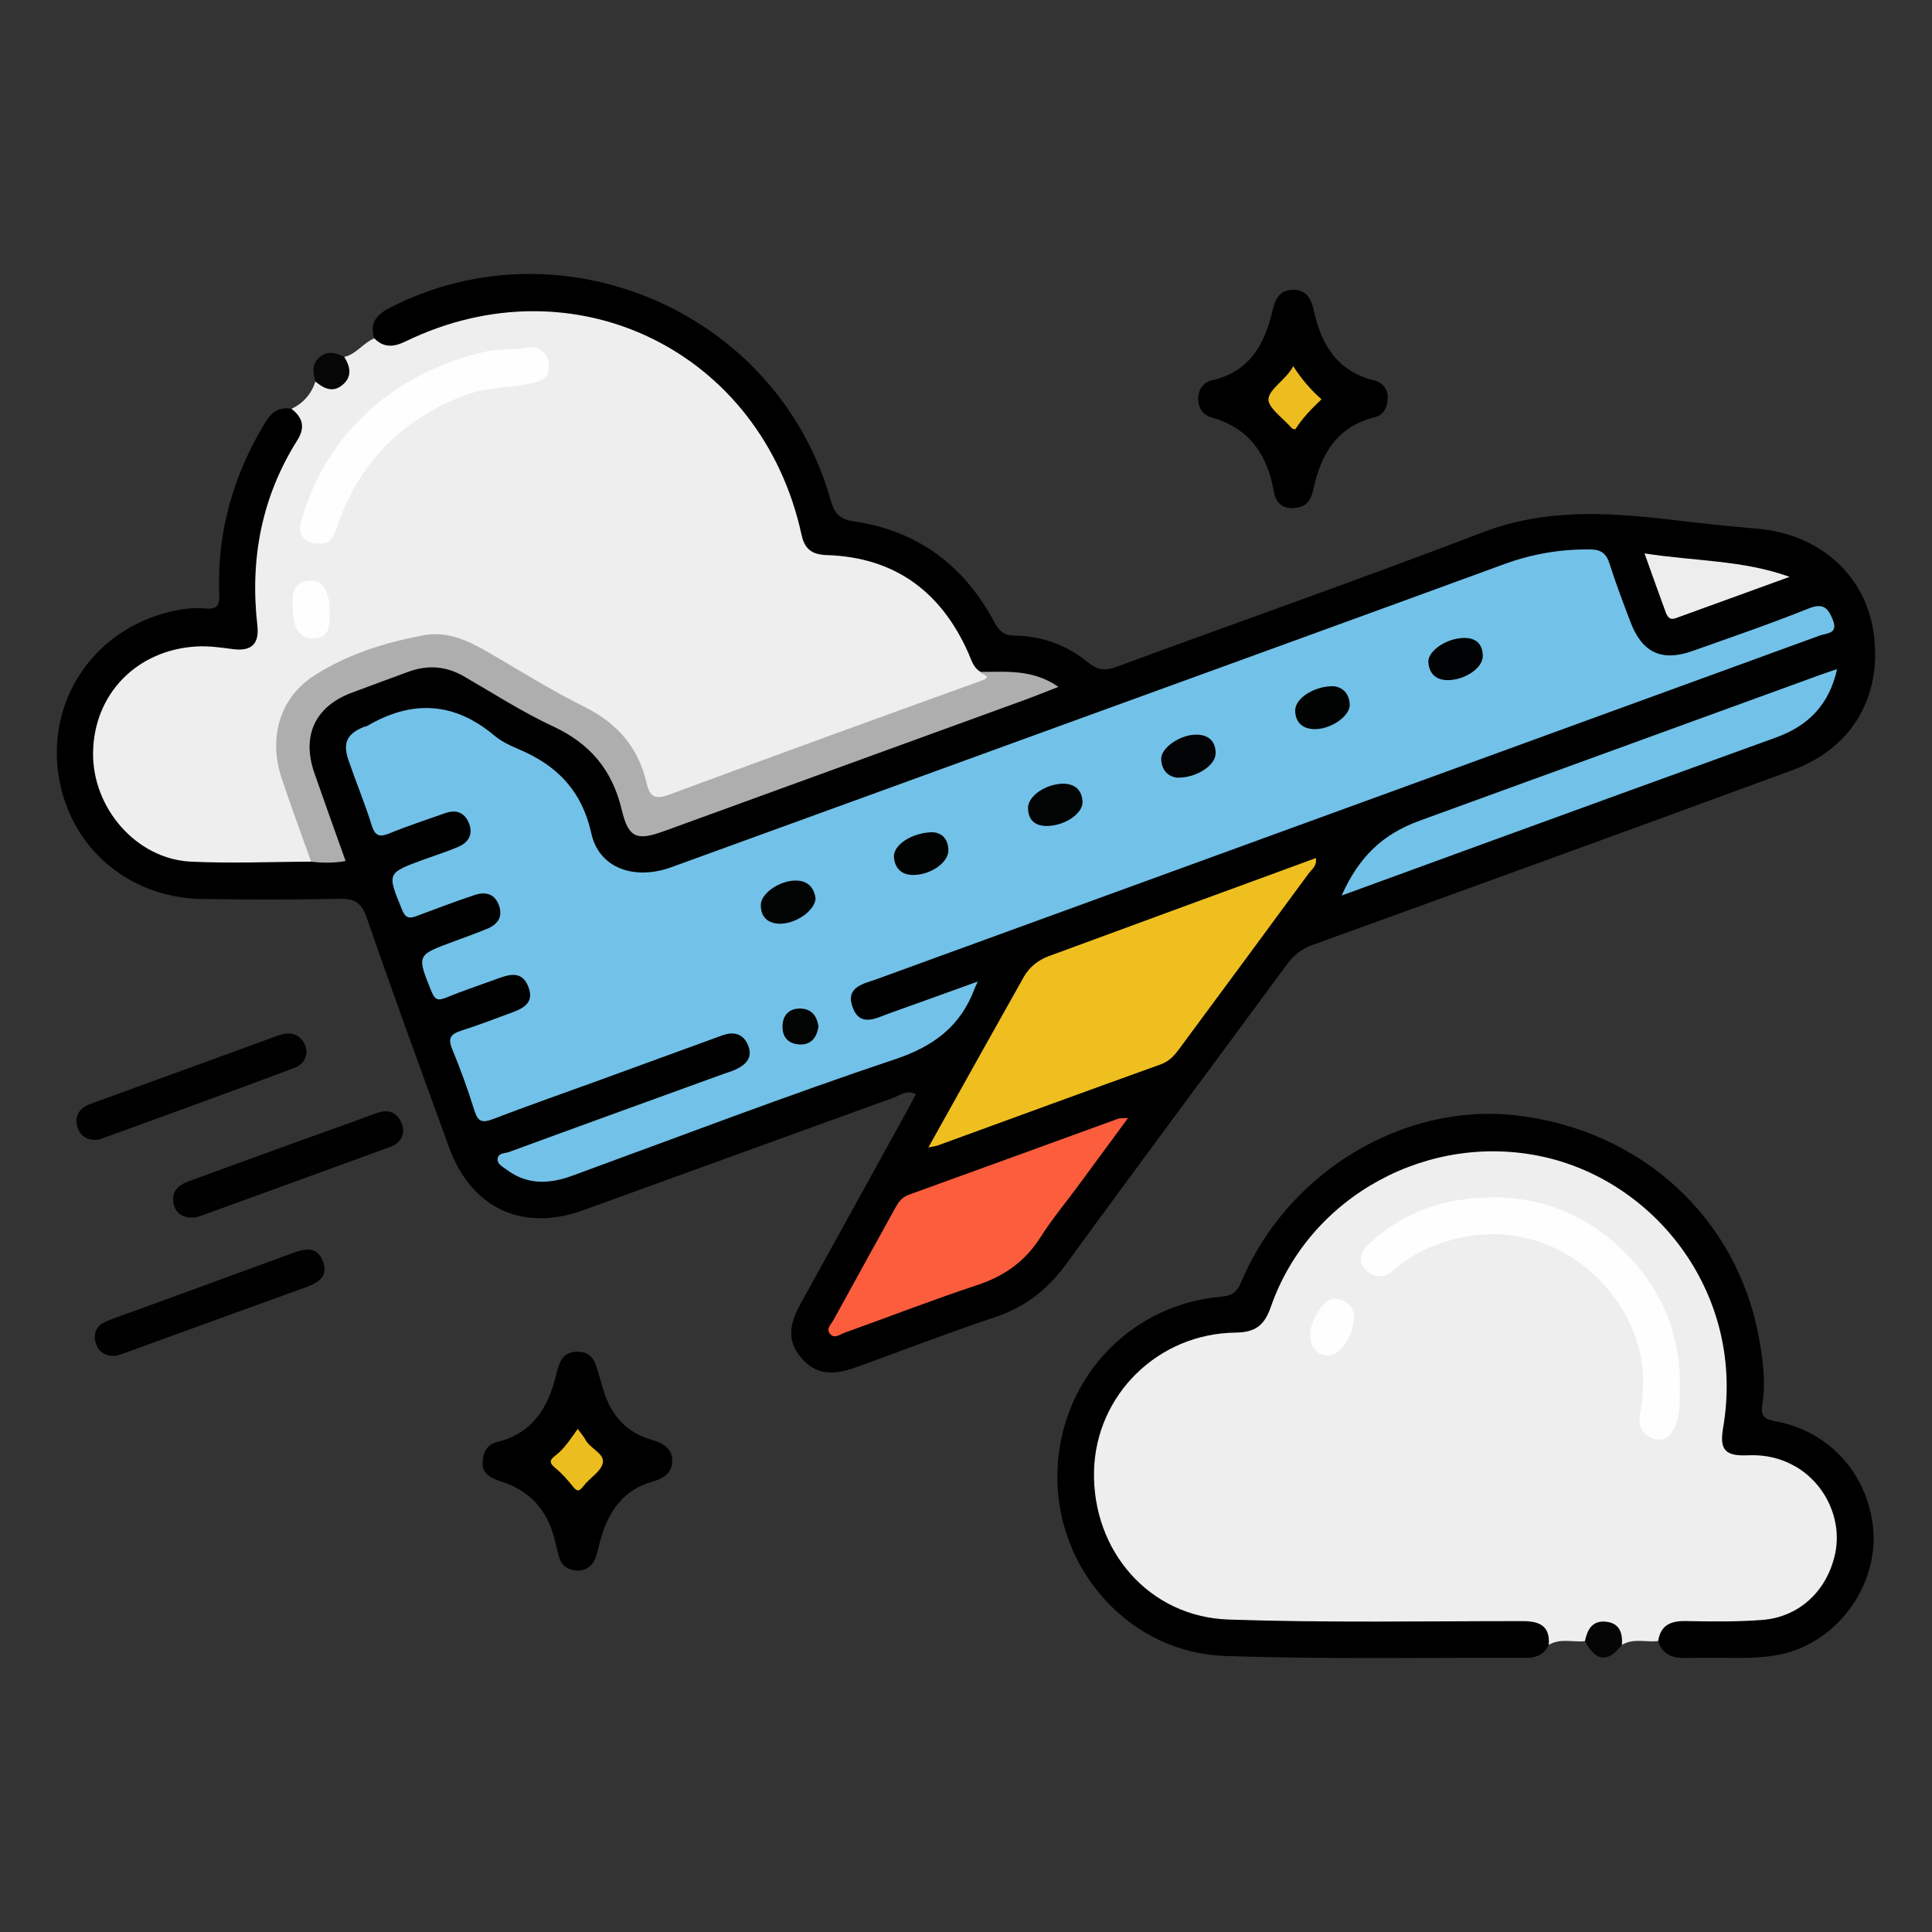<?xml version="1.0" encoding="utf-8"?>
<!-- Generator: Adobe Illustrator 16.0.2, SVG Export Plug-In . SVG Version: 6.00 Build 0)  -->
<!DOCTYPE svg PUBLIC "-//W3C//DTD SVG 1.1 Tiny//EN" "http://www.w3.org/Graphics/SVG/1.1/DTD/svg11-tiny.dtd">
<svg version="1.1" baseProfile="tiny" id="Layer_1" xmlns="http://www.w3.org/2000/svg" xmlns:xlink="http://www.w3.org/1999/xlink"
	 x="0px" y="0px" width="85px" height="85px" viewBox="0 0 85 85" xml:space="preserve">
<rect x="0" y="0" width="85" height="85" fill="#333333" stroke="none"/>
<g>
	<path fill-rule="evenodd" d="M16.468,14.886c-0.233-0.716,0.138-1.069,0.739-1.374c7.604-3.856,17.019,0.258,19.336,8.485
		c0.167,0.591,0.394,0.85,1.03,0.942c2.79,0.406,4.831,1.929,6.153,4.397c0.229,0.428,0.428,0.621,0.938,0.63
		c1.18,0.022,2.273,0.41,3.186,1.163c0.428,0.352,0.767,0.396,1.277,0.207c5.366-1.979,10.767-3.871,16.107-5.915
		c2.673-1.022,5.349-0.893,8.079-0.578c1.33,0.154,2.662,0.306,3.998,0.417c2.709,0.228,4.73,2.002,5.11,4.521
		c0.422,2.8-0.896,5.122-3.568,6.105c-7.025,2.584-14.06,5.138-21.097,7.684c-0.48,0.174-0.821,0.432-1.118,0.835
		c-3.239,4.402-6.509,8.784-9.727,13.202c-0.823,1.13-1.816,1.904-3.147,2.347c-2.054,0.684-4.074,1.469-6.109,2.205
		c-1.108,0.4-1.825,0.269-2.406-0.424c-0.574-0.687-0.588-1.356-0.025-2.377c1.587-2.882,3.18-5.762,4.769-8.643
		c0.102-0.185,0.195-0.374,0.299-0.573c-0.4-0.216-0.697,0.051-0.998,0.159c-4.55,1.642-9.093,3.303-13.643,4.946
		c-2.673,0.967-4.924-0.096-5.897-2.775c-1.223-3.367-2.456-6.73-3.626-10.114c-0.229-0.663-0.545-0.829-1.198-0.815
		c-2.011,0.04-4.024,0.035-6.035,0.008c-3.364-0.045-5.998-2.438-6.357-5.735c-0.351-3.234,1.727-6.143,4.962-6.906
		c0.49-0.116,1.016-0.188,1.512-0.14c0.588,0.058,0.652-0.167,0.633-0.665c-0.1-2.699,0.619-5.183,2.005-7.492
		c0.279-0.465,0.616-0.728,1.172-0.628c0.751,0.412,0.865,0.726,0.39,1.553c-0.77,1.338-1.331,2.743-1.604,4.264
		c-0.196,1.092-0.103,2.191-0.099,3.288c0.006,1.5-0.324,1.801-1.8,1.625c-1.762-0.21-3.313,0.224-4.439,1.674
		c-1.129,1.453-1.22,3.07-0.476,4.7c0.755,1.654,2.106,2.542,3.932,2.598c1.632,0.05,3.268,0.003,4.902,0.014
		c1.304,0.014,1.289,0.02,0.868-1.177c-0.321-0.911-0.685-1.808-0.958-2.733c-0.417-1.415,0.166-2.716,1.496-3.347
		c0.995-0.472,2.046-0.809,3.091-1.148c0.73-0.237,1.483-0.184,2.187,0.193c1.87,1,3.692,2.08,5.528,3.139
		c0.633,0.365,1.002,0.956,1.255,1.624c0.181,0.477,0.319,0.968,0.492,1.448c0.301,0.832,0.635,1.007,1.476,0.699
		c3.627-1.326,7.261-2.636,10.889-3.96c1.537-0.562,3.073-1.125,4.612-1.68c0.451-0.163,0.912-0.3,1.391-0.572
		c-0.903-0.571-1.896-0.329-2.814-0.488c-0.483-0.185-0.61-0.641-0.806-1.05c-1.171-2.455-3.08-3.854-5.825-4.037
		c-1.002-0.066-1.269-0.287-1.507-1.322c-0.823-3.58-2.841-6.299-6.076-7.995c-3.454-1.812-7.034-1.859-10.617-0.288
		c-0.294,0.129-0.57,0.313-0.893,0.359C17,15.421,16.596,15.419,16.468,14.886z"/>
	<path fill-rule="evenodd" fill="#EEEEEE" d="M72.952,72.198c-0.529,0.068-1.089-0.14-1.592,0.171
		c-0.023-0.013-0.057-0.02-0.068-0.038c-0.588-1.017-0.903-0.859-1.562-0.127c-0.531,0.057-1.087-0.143-1.591,0.165
		c-0.389-0.661-0.989-0.765-1.709-0.759c-3.431,0.027-6.863,0-10.295,0.02c-0.944,0.007-1.876-0.081-2.802-0.219
		c-2.983-0.44-5.365-3.189-5.413-6.214c-0.052-3.271,2.129-6.088,5.165-6.674c0.372-0.072,0.749-0.063,1.123-0.066
		c0.794-0.006,1.263-0.366,1.547-1.136c1.59-4.299,5.735-7.055,10.319-6.905c4.954,0.161,9.316,4.104,9.988,8.994
		c0.146,1.073,0.18,2.127-0.009,3.198c-0.173,0.99-0.041,1.116,0.966,1.168c2.067,0.106,3.441,1.197,3.899,3.097
		c0.502,2.079-0.976,4.241-3.094,4.58c-1.04,0.166-2.082,0.205-3.126,0.16C74.027,71.584,73.425,71.676,72.952,72.198z"/>
	<path fill-rule="evenodd" fill="#EEEEEE" d="M16.468,14.886c0.424,0.429,0.861,0.385,1.38,0.133
		c7.417-3.603,15.661,0.426,17.416,8.508c0.138,0.634,0.458,0.874,1.107,0.894c2.982,0.094,5.022,1.596,6.225,4.289
		c0.141,0.316,0.217,0.666,0.551,0.853c0.129,0.144,0.453-0.036,0.468,0.201c0.018,0.292-0.296,0.338-0.51,0.415
		c-2.168,0.78-4.319,1.607-6.488,2.385c-2.219,0.795-4.434,1.604-6.646,2.421c-1.309,0.483-1.432,0.458-1.841-0.843
		c-0.384-1.22-1.13-2.082-2.244-2.705c-1.497-0.837-3.014-1.64-4.474-2.539c-1.354-0.833-2.743-0.985-4.222-0.377
		c-0.718,0.295-1.464,0.523-2.188,0.803c-2.14,0.828-3.055,2.732-2.394,4.928c0.279,0.925,0.658,1.814,0.962,2.729
		c0.099,0.297,0.268,0.596,0.117,0.929c-1.767,0.005-3.537,0.085-5.299-0.002c-2.382-0.119-4.32-2.346-4.293-4.786
		c0.027-2.583,1.922-4.53,4.55-4.68c0.538-0.03,1.065,0.045,1.598,0.116c0.821,0.11,1.172-0.227,1.079-1.045
		c-0.331-2.917,0.185-5.648,1.761-8.148c0.359-0.569,0.234-0.996-0.26-1.379c0.524-0.247,0.872-0.651,1.054-1.199
		c0.131-0.037,0.256-0.002,0.381,0.031c0.577,0.154,0.843-0.078,0.827-0.664c-0.004-0.153-0.045-0.311,0.06-0.45
		C15.68,15.582,15.981,15.083,16.468,14.886z"/>
	<path fill-rule="evenodd" d="M72.952,72.198c0.108-0.694,0.549-0.889,1.205-0.878c1.125,0.02,2.254,0.038,3.375-0.049
		c1.636-0.128,2.855-1.285,3.206-2.913c0.316-1.465-0.403-3.061-1.743-3.837c-0.64-0.37-1.336-0.527-2.079-0.494
		c-1.01,0.045-1.275-0.226-1.106-1.209c0.996-5.784-2.877-10.781-7.855-11.911c-5.055-1.146-10.335,1.684-12.042,6.588
		c-0.287,0.823-0.683,1.123-1.551,1.134c-3.42,0.041-6.15,2.745-6.229,6.089c-0.081,3.507,2.422,6.416,5.917,6.535
		c4.311,0.148,8.628,0.068,12.944,0.07c0.736,0,1.211,0.205,1.146,1.046c-0.195,0.415-0.54,0.571-0.979,0.569
		c-4.423-0.018-8.85,0.069-13.269-0.083c-4.11-0.141-7.326-3.663-7.372-7.776c-0.049-4.201,3.054-7.669,7.202-8.029
		c0.454-0.039,0.691-0.182,0.876-0.622c2.028-4.852,7.138-7.938,12.127-7.353c5.505,0.646,9.712,4.51,10.67,9.824
		c0.171,0.949,0.296,1.923,0.142,2.879c-0.092,0.567,0.132,0.667,0.597,0.755c2.319,0.434,3.996,2.264,4.266,4.612
		c0.25,2.184-1.05,4.41-3.107,5.332c-0.904,0.404-1.86,0.467-2.83,0.463c-0.777-0.002-1.556-0.011-2.332,0.003
		C73.563,72.954,73.132,72.783,72.952,72.198z"/>
	<path fill-rule="evenodd" d="M21.235,64.407c0.004-0.59,0.251-0.869,0.646-0.967c1.559-0.386,2.243-1.519,2.588-2.96
		c0.037-0.154,0.085-0.308,0.137-0.459c0.129-0.378,0.405-0.548,0.794-0.552c0.396-0.004,0.67,0.189,0.801,0.551
		c0.137,0.375,0.232,0.766,0.349,1.148c0.334,1.101,1.014,1.866,2.143,2.186c0.471,0.134,0.874,0.362,0.882,0.899
		c0.009,0.534-0.359,0.788-0.846,0.924c-1.267,0.349-1.927,1.273-2.284,2.47c-0.084,0.28-0.132,0.574-0.228,0.851
		c-0.138,0.397-0.449,0.621-0.858,0.598c-0.363-0.021-0.664-0.207-0.765-0.603c-0.054-0.206-0.111-0.412-0.157-0.62
		c-0.293-1.334-1.043-2.262-2.368-2.685C21.607,65.041,21.224,64.826,21.235,64.407z"/>
	<path fill-rule="evenodd" d="M61.051,17.497c-0.004,0.48-0.214,0.771-0.576,0.862c-1.657,0.414-2.356,1.619-2.69,3.153
		c-0.074,0.345-0.199,0.687-0.589,0.792c-0.592,0.16-1.042-0.041-1.149-0.658c-0.283-1.645-1.084-2.817-2.759-3.287
		c-0.372-0.104-0.569-0.421-0.573-0.794c-0.004-0.41,0.216-0.744,0.623-0.837c1.649-0.379,2.313-1.598,2.652-3.083
		c0.121-0.529,0.343-0.911,0.94-0.895c0.562,0.015,0.763,0.415,0.867,0.892c0.332,1.501,1.016,2.69,2.649,3.09
		C60.837,16.829,61.072,17.135,61.051,17.497z"/>
	<path fill-rule="evenodd" fill="#010101" d="M5.086,59.654c-0.465,0.012-0.749-0.175-0.865-0.541
		c-0.127-0.399-0.014-0.764,0.385-0.944c0.436-0.197,0.896-0.342,1.346-0.507c2.304-0.843,4.608-1.68,6.909-2.528
		c0.547-0.202,1.083-0.324,1.344,0.353c0.261,0.678-0.205,0.951-0.759,1.151c-2.658,0.958-5.313,1.927-7.968,2.891
		C5.328,59.581,5.175,59.626,5.086,59.654z"/>
	<path fill-rule="evenodd" fill="#010101" d="M4.174,50.152c-0.371-0.01-0.637-0.185-0.753-0.512
		c-0.125-0.354-0.058-0.693,0.271-0.927c0.107-0.076,0.234-0.127,0.358-0.172c2.706-0.986,5.413-1.968,8.117-2.958
		c0.407-0.15,0.782-0.203,1.102,0.151c0.369,0.412,0.255,1.035-0.31,1.248c-2.845,1.068-5.704,2.098-8.559,3.139
		C4.328,50.149,4.243,50.145,4.174,50.152z"/>
	<path fill-rule="evenodd" fill="#010101" d="M8.5,53.569c-0.504,0.015-0.786-0.225-0.867-0.63
		c-0.101-0.506,0.207-0.798,0.653-0.961c1.503-0.55,3.005-1.098,4.51-1.644c1.253-0.454,2.513-0.894,3.763-1.359
		c0.53-0.196,0.919-0.038,1.113,0.45c0.185,0.469-0.03,0.857-0.497,1.029c-2.803,1.031-5.611,2.049-8.418,3.066
		C8.657,53.558,8.546,53.561,8.5,53.569z"/>
	<path fill-rule="evenodd" fill="#060606" d="M15.145,15.703c0.265,0.421,0.359,0.854-0.061,1.219
		c-0.429,0.373-0.834,0.177-1.208-0.136c-0.103-0.386-0.182-0.77,0.185-1.073C14.418,15.415,14.782,15.513,15.145,15.703z"/>
	<path fill-rule="evenodd" fill="#050505" d="M69.73,72.204c0.106-0.503,0.319-0.918,0.922-0.856
		c0.605,0.061,0.74,0.494,0.708,1.021C70.725,73.165,70.228,73.114,69.73,72.204z"/>
	<path fill-rule="evenodd" fill="#72C1E8" d="M43.018,43.183c-0.093,0.206-0.118,0.254-0.136,0.304
		c-0.62,1.662-1.795,2.546-3.511,3.119c-4.768,1.595-9.467,3.394-14.19,5.12c-1.016,0.371-1.988,0.416-2.896-0.269
		c-0.166-0.125-0.413-0.237-0.393-0.471c0.023-0.267,0.329-0.238,0.509-0.305c3.138-1.153,6.283-2.29,9.426-3.431
		c0.176-0.064,0.358-0.114,0.528-0.192c0.458-0.211,0.781-0.525,0.558-1.069c-0.21-0.514-0.634-0.619-1.132-0.438
		c-1.785,0.647-3.567,1.305-5.352,1.953c-1.583,0.577-3.177,1.13-4.75,1.734c-0.468,0.18-0.654,0.107-0.805-0.375
		c-0.288-0.918-0.613-1.827-0.983-2.715c-0.204-0.488-0.04-0.661,0.399-0.802c0.688-0.22,1.364-0.477,2.042-0.728
		c0.561-0.209,1.226-0.411,0.91-1.211c-0.31-0.783-0.944-0.495-1.505-0.295c-0.706,0.253-1.414,0.498-2.108,0.778
		c-0.335,0.136-0.486,0.125-0.644-0.265c-0.649-1.608-0.668-1.599,0.96-2.198c0.502-0.185,1.006-0.366,1.5-0.57
		c0.454-0.188,0.684-0.52,0.508-1.02c-0.179-0.508-0.591-0.618-1.044-0.469c-0.864,0.284-1.713,0.61-2.565,0.928
		c-0.315,0.118-0.493,0.126-0.656-0.272c-0.66-1.618-0.681-1.609,0.967-2.212c0.502-0.184,1.015-0.343,1.506-0.554
		c0.452-0.194,0.666-0.558,0.47-1.042c-0.19-0.471-0.563-0.614-1.048-0.44c-0.806,0.288-1.622,0.551-2.414,0.875
		c-0.431,0.176-0.654,0.177-0.815-0.339c-0.302-0.969-0.695-1.911-1.024-2.872c-0.26-0.758-0.061-1.156,0.673-1.457
		c0.049-0.02,0.109-0.02,0.153-0.046c1.96-1.152,3.819-1.064,5.588,0.42c0.303,0.253,0.678,0.439,1.046,0.592
		c1.7,0.709,2.805,1.819,3.229,3.728c0.339,1.525,1.898,2.063,3.512,1.478c6.035-2.19,12.067-4.387,18.1-6.582
		c6.186-2.25,12.372-4.492,18.551-6.755c1.228-0.449,2.474-0.66,3.776-0.646c0.479,0.005,0.713,0.173,0.855,0.627
		c0.275,0.866,0.6,1.717,0.922,2.568c0.509,1.344,1.376,1.754,2.72,1.276c1.715-0.609,3.438-1.199,5.124-1.875
		c0.648-0.259,0.856-0.007,1.06,0.508c0.245,0.615-0.273,0.574-0.575,0.684c-13.821,5.04-27.647,10.072-41.469,15.11
		c-0.582,0.212-1.415,0.337-1.083,1.245c0.329,0.897,1.038,0.472,1.629,0.262C40.393,44.134,41.642,43.678,43.018,43.183z"/>
	<path fill-rule="evenodd" fill="#EFBF20" d="M40.846,50.48c1.436-2.57,2.812-5.042,4.199-7.504
		c0.244-0.432,0.635-0.738,1.096-0.909c3.907-1.441,7.816-2.873,11.753-4.316c0.052,0.354-0.182,0.493-0.312,0.67
		c-1.888,2.571-3.785,5.134-5.681,7.7c-0.222,0.301-0.441,0.567-0.833,0.707c-3.273,1.174-6.538,2.376-9.805,3.565
		C41.17,50.428,41.068,50.437,40.846,50.48z"/>
	<path fill-rule="evenodd" fill="#AEAEAE" d="M13.688,37.909c-0.438-1.234-0.899-2.461-1.307-3.705
		c-0.566-1.723-0.092-3.485,1.42-4.466c1.458-0.946,3.139-1.476,4.854-1.792c1.026-0.189,1.939,0.238,2.813,0.744
		c1.412,0.817,2.798,1.689,4.256,2.415c1.449,0.721,2.37,1.8,2.725,3.354c0.146,0.638,0.406,0.719,0.997,0.5
		c4.563-1.688,9.133-3.355,13.711-5.003c0.595-0.214-0.012-0.267-0.01-0.395c1.14-0.002,2.3-0.122,3.42,0.658
		c-0.54,0.209-0.993,0.395-1.451,0.563c-5.303,1.931-10.605,3.858-15.908,5.787c-1.182,0.429-1.559,0.308-1.853-0.937
		c-0.416-1.752-1.388-2.915-3.021-3.674c-1.354-0.629-2.622-1.449-3.919-2.199c-0.798-0.461-1.615-0.515-2.469-0.196
		c-0.827,0.31-1.658,0.605-2.483,0.918c-1.607,0.609-2.201,1.894-1.63,3.534c0.446,1.281,0.906,2.558,1.372,3.867
		C14.644,37.979,14.166,37.967,13.688,37.909z"/>
	<path fill-rule="evenodd" fill="#FB5D3D" d="M49.629,49.188c-0.786,1.07-1.509,2.053-2.232,3.033
		c-0.541,0.733-1.13,1.436-1.614,2.204c-0.68,1.075-1.608,1.726-2.811,2.121c-1.956,0.646-3.876,1.396-5.816,2.089
		c-0.202,0.072-0.455,0.299-0.654,0.027c-0.157-0.216,0.064-0.397,0.161-0.575c0.901-1.643,1.81-3.282,2.714-4.925
		c0.144-0.26,0.291-0.484,0.606-0.599c3.071-1.106,6.136-2.229,9.203-3.342C49.279,49.188,49.391,49.203,49.629,49.188z"/>
	<path fill-rule="evenodd" fill="#71C1E8" d="M80.824,29.438c-0.353,1.595-1.288,2.502-2.694,3.011
		c-4.3,1.553-8.594,3.12-12.891,4.683c-2.055,0.748-4.109,1.5-6.213,2.268c0.762-1.708,1.807-2.702,3.429-3.292
		c5.877-2.141,11.755-4.28,17.633-6.419C80.301,29.61,80.519,29.542,80.824,29.438z"/>
	<path fill-rule="evenodd" fill="#EDEDED" d="M72.351,24.347c2.218,0.347,4.332,0.291,6.384,1.032
		c-1.669,0.605-3.339,1.211-5.01,1.818c-0.291,0.106-0.382-0.097-0.456-0.302C72.977,26.096,72.69,25.296,72.351,24.347z"/>
	<path fill-rule="evenodd" fill="#FEFEFE" d="M73.908,61.001c-0.02,0.564,0.035,1.125-0.174,1.671
		c-0.177,0.457-0.466,0.783-0.955,0.635c-0.466-0.142-0.732-0.519-0.628-1.064c0.398-2.096-0.063-3.945-1.469-5.591
		c-1.725-2.017-4.37-2.836-6.942-2.068c-0.882,0.263-1.689,0.651-2.383,1.266c-0.426,0.378-0.9,0.418-1.282,0.006
		c-0.392-0.421-0.176-0.832,0.202-1.181c1.224-1.129,2.694-1.749,4.316-1.931c2.453-0.274,4.7,0.353,6.539,2.019
		C72.952,56.409,73.943,58.496,73.908,61.001z"/>
	<path fill-rule="evenodd" fill="#FEFEFE" d="M59.569,57.997c-0.022,0.787-0.64,1.681-1.161,1.637
		c-0.506-0.042-0.756-0.366-0.765-0.864c-0.013-0.735,0.65-1.716,1.145-1.634C59.231,57.208,59.581,57.464,59.569,57.997z"/>
	<path fill-rule="evenodd" fill="#FEFEFE" d="M14.056,23.913c-0.639,0.014-0.986-0.38-0.807-0.992
		c0.576-1.972,1.607-3.673,3.176-5.015c1.447-1.239,3.119-2.035,4.982-2.446c0.631-0.14,1.271-0.055,1.908-0.178
		c0.361-0.07,0.774,0.237,0.83,0.716c0.055,0.475-0.18,0.734-0.655,0.844c-1.01,0.232-2.064,0.173-3.058,0.555
		c-2.769,1.063-4.642,2.97-5.606,5.771C14.693,23.559,14.575,23.956,14.056,23.913z"/>
	<path fill-rule="evenodd" fill="#FEFEFE" d="M14.494,26.894c0.02,0.609,0.034,1.178-0.695,1.189
		c-0.7,0.012-0.851-0.529-0.908-1.098c-0.014-0.132,0.011-0.27-0.005-0.402c-0.068-0.562,0.118-0.987,0.718-1.035
		c0.627-0.05,0.78,0.455,0.885,0.943C14.522,26.645,14.494,26.812,14.494,26.894z"/>
	<path fill-rule="evenodd" fill="#ECBD1F" d="M25.417,62.868c0.15,0.205,0.262,0.323,0.332,0.462
		c0.205,0.403,0.856,0.616,0.773,1.031c-0.077,0.383-0.586,0.665-0.858,1.026c-0.192,0.256-0.285,0.232-0.468,0.002
		c-0.232-0.291-0.485-0.576-0.773-0.81c-0.272-0.222-0.24-0.351,0.014-0.542C24.826,63.743,25.085,63.33,25.417,62.868z"/>
	<path fill-rule="evenodd" fill="#EDBD20" d="M56.899,16.11c0.388,0.608,0.778,1.045,1.243,1.458
		c-0.438,0.412-0.845,0.831-1.156,1.325c-0.07-0.024-0.127-0.026-0.152-0.055c-0.373-0.435-1.073-0.914-1.026-1.298
		C55.863,17.09,56.571,16.719,56.899,16.11z"/>
	<path fill-rule="evenodd" fill="#020404" d="M35.881,39.529c-0.028,0.551-0.914,1.15-1.627,1.109
		c-0.499-0.029-0.789-0.314-0.781-0.834c0.009-0.516,0.874-1.099,1.599-1.062C35.58,38.768,35.824,39.09,35.881,39.529z"/>
	<path fill-rule="evenodd" fill="#010303" d="M41.003,36.614c0.393,0.01,0.699,0.248,0.723,0.768
		c0.026,0.542-0.746,1.106-1.543,1.113c-0.502,0.004-0.81-0.278-0.853-0.775C39.285,37.19,40.082,36.644,41.003,36.614z"/>
	<path fill-rule="evenodd" fill="#010203" d="M63.683,29.924c-0.515-0.009-0.804-0.292-0.841-0.782
		c-0.039-0.504,0.813-1.071,1.575-1.076c0.513-0.003,0.804,0.259,0.82,0.774C65.256,29.379,64.46,29.924,63.683,29.924z"/>
	<path fill-rule="evenodd" fill="#010303" d="M58.653,30.189c0.409,0.034,0.705,0.308,0.729,0.804
		c0.024,0.514-0.845,1.115-1.587,1.085c-0.487-0.02-0.803-0.29-0.812-0.811C56.974,30.739,57.788,30.188,58.653,30.189z"/>
	<path fill-rule="evenodd" fill="#020304" d="M51.801,34.214c-0.411-0.04-0.695-0.327-0.713-0.819
		c-0.017-0.504,0.877-1.107,1.604-1.073c0.492,0.024,0.795,0.303,0.791,0.825C53.48,33.671,52.642,34.229,51.801,34.214z"/>
	<path fill-rule="evenodd" fill="#020303" d="M46.795,34.478c0.511,0.015,0.804,0.29,0.832,0.786
		c0.031,0.529-0.79,1.075-1.579,1.075c-0.514,0-0.806-0.261-0.819-0.779C45.215,35.024,46.013,34.482,46.795,34.478z"/>
	<path fill-rule="evenodd" fill="#020404" d="M36.01,45.171c-0.08,0.487-0.335,0.81-0.841,0.781
		c-0.495-0.027-0.77-0.338-0.741-0.846c0.026-0.47,0.313-0.737,0.771-0.735C35.701,44.374,35.948,44.698,36.01,45.171z"/>
</g>
</svg>
